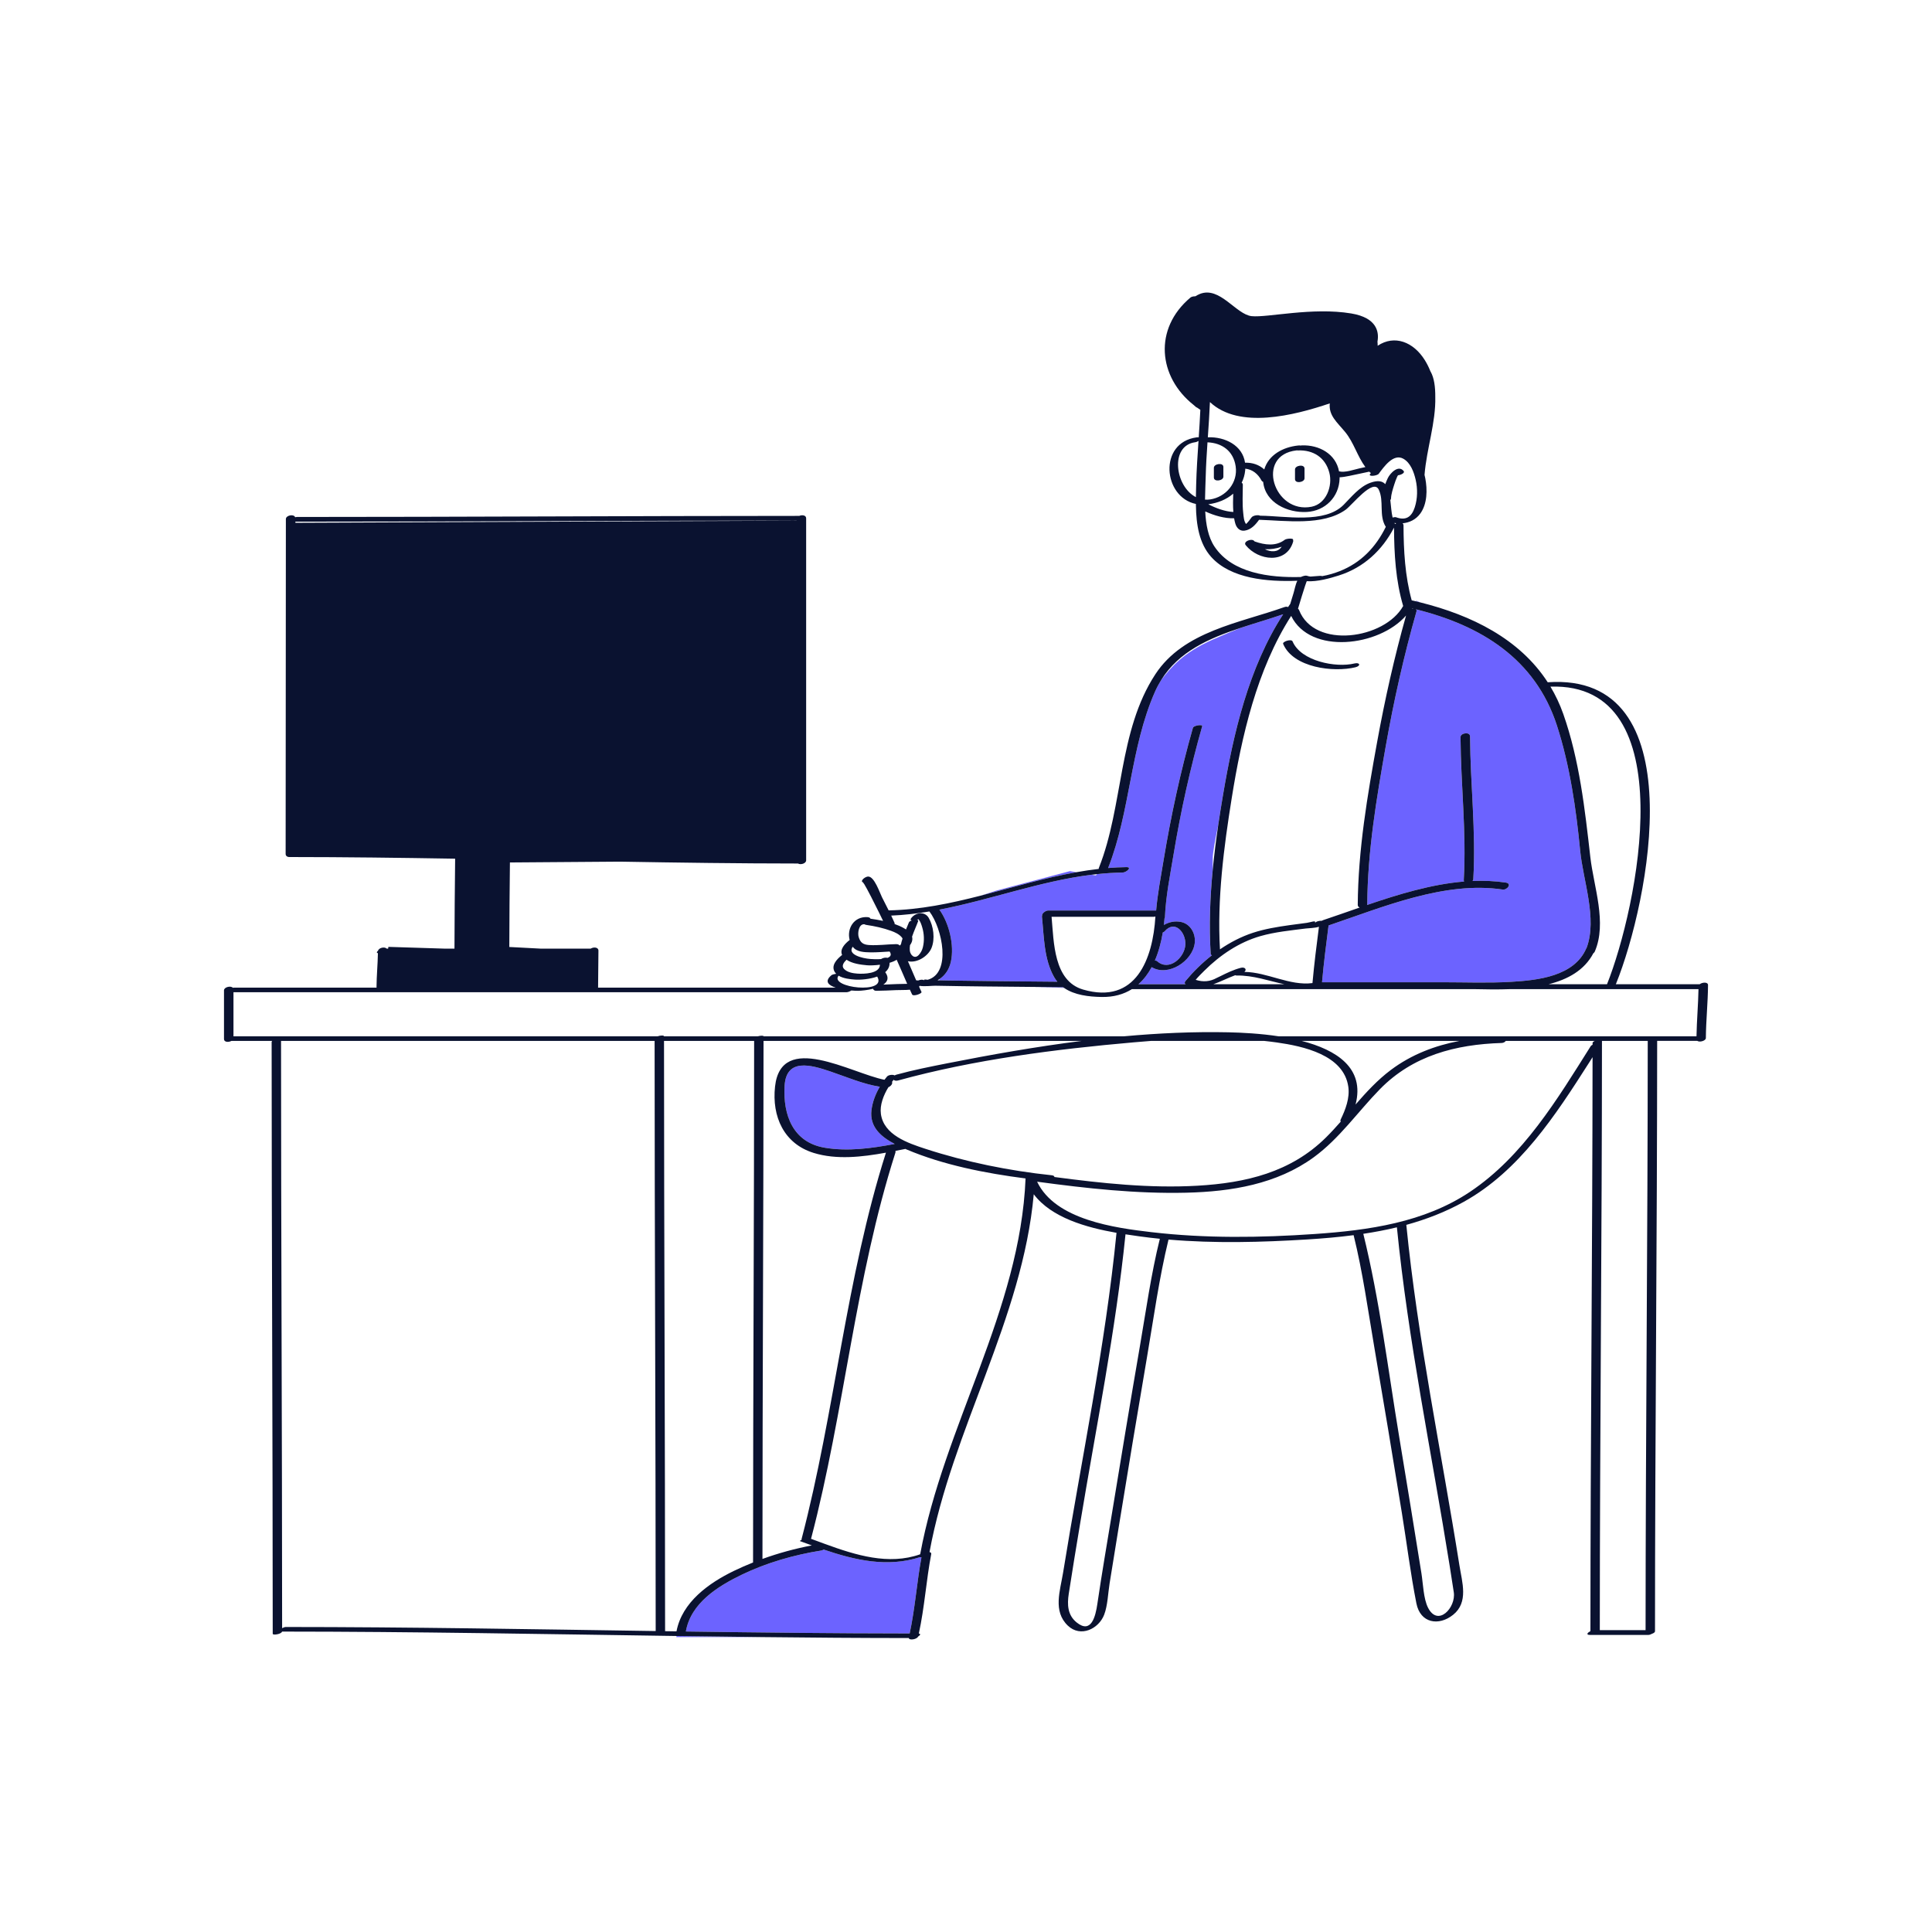 <?xml version="1.0" standalone="no"?>
<svg version="1.1" id="Layer_1" xmlns="http://www.w3.org/2000/svg" xmlns:xlink="http://www.w3.org/1999/xlink" x="0px" y="0px" width="595.279px" height="595.281px" viewBox="0 0 595.279 595.281" enable-background="new 0 0 595.279 595.281" xml:space="preserve">
<path id="color_x5F_2" fill="#6c63ff" d="M208.498,504.081c8.709,0.125,17.418,0.237,26.127,0.335h-26.292
	C208.334,504.416,208.392,504.295,208.498,504.081z M253.774,477.438c-0.215,0.147-0.471,0.259-0.759,0.305
	c-8.365,1.339-16.836,3.754-24.471,7.447c-7.398,3.579-15.701,8.756-17.221,17.497c22.987,0.326,45.974,0.583,68.963,0.605
	c1.659-7.726,2.199-15.685,3.629-23.456c-0.213,0.003-0.38-0.011-0.473-0.041C273.394,483.017,263.47,480.727,253.774,477.438z
	 M254.052,353.62c7.178,1.232,14.504,0.199,21.619-1.15c-4.125-2.146-7.816-5.214-7.152-10.447c0.322-2.538,1.256-4.972,2.564-7.181
	c-5.303-0.851-10.309-3.052-15.377-4.758c-5.803-1.953-13.464-4.179-13.961,4.492C241.231,343.563,244.309,351.948,254.052,353.62z
	 M436.333,185.074l-0.053,0.207c0.449,0.106,0.896,0.218,1.344,0.33C436.802,185.266,436.333,185.074,436.333,185.074z
	 M486.874,262.109c-1.234-12.825-3.178-26.291-7.166-38.583c-6.692-20.624-23.549-30.857-43.471-35.794
	c0.194,0.138,0.291,0.351,0.203,0.657c-3.904,13.745-7.023,27.655-9.506,41.726c-2.824,16.01-5.549,32.141-5.66,48.441
	c0,0.102-0.027,0.196-0.063,0.288c9.729-3.32,19.849-6.404,29.905-7.234c-0.078-0.132-0.118-0.292-0.107-0.487
	c0.857-14.688-0.918-29.316-1-44c-0.007-1.292,2.926-1.741,2.936-0.225c0.082,14.683,1.856,29.312,1,44
	c-0.013,0.208-0.104,0.391-0.238,0.549c3.441-0.146,6.869-0.012,10.268,0.494c1.948,0.291,0.451,2.353-0.994,2.138
	c-17.865-2.661-36.822,5.39-53.629,11.071c-0.752,5.811-1.484,11.63-2.012,17.467c0.012,0.01,0.023,0.021,0.031,0.033
	c12.328,0,24.656,0,36.986,0c7.084,0,14.246,0.288,21.321-0.132c8.214-0.487,19.4-1.708,23.085-10.323
	c0.031-0.072,0.072-0.14,0.121-0.203C492.206,283.026,487.753,271.244,486.874,262.109z M318.897,304.087l8.973,0.305
	c-0.109-0.076-0.225-0.145-0.332-0.225C324.659,304.136,321.778,304.113,318.897,304.087z M373.665,197.074
	c-9.168,4.075-12.887,8.538-15.916,12.5c-0.692,1.117-1.33,2.301-1.895,3.579c-7.638,17.325-7.523,36.746-14.424,54.295
	c1.859-0.15,3.727-0.25,5.605-0.272c1.957-0.024-0.026,1.655-1.121,1.668c-2.661,0.032-5.301,0.21-7.926,0.491l-0.324,0.407
	l-1.323-0.221c-15.871,1.973-31.181,7.738-46.908,10.762c3.06,4.253,4.627,11.024,3.549,15.995c-0.536,2.472-1.796,4.209-3.471,5.36
	c-0.049,0.148-0.097,0.289-0.141,0.417c0.925,0.02,1.851,0.042,2.776,0.059c5.163,0.087,10.327,0.147,15.49,0.204
	c6.048,0.063,12.097,0.107,18.146,0.167c-0.362-0.44-0.705-0.911-1.002-1.438c-3.151-5.548-3.109-12.463-3.752-18.648
	c-0.011-0.093,0.02-0.182,0.068-0.268c-0.195-0.56,0.969-1.592,1.902-1.592c11.072,0,22.146,0,33.219,0
	c0.441-5.153,1.439-10.354,2.275-15.398c2.285-13.783,5.229-27.44,9.053-40.881c0.214-0.751,3.046-1.144,2.861-0.496
	c-3.69,12.978-6.614,26.173-8.82,39.484c-1.055,6.358-2.398,12.918-2.662,19.375c-0.004,0.102-0.049,0.194-0.119,0.281
	c-0.057,0.694-0.125,1.393-0.208,2.093c1.604-0.924,3.468-1.33,5.363-0.907c2.903,0.647,4.491,3.665,4.149,6.492
	c-0.676,5.568-8.183,10.473-13.268,7.415c-1.079,1.997-2.413,3.777-4.043,5.229l0.436,0.035c4.713,0,9.424,0,14.137,0
	c-0.014-0.005-0.026-0.008-0.041-0.014c-0.521-0.208-0.278-0.73-0.032-1.026c2.375-2.851,5.106-5.542,8.11-7.888
	c-0.22-0.078-0.369-0.216-0.383-0.434c-0.546-8.564-0.203-17.315,0.637-26.016c0-1.448,0-2.665,0-3.474
	c0-1.562,0.674-5.295,1.668-10.088c0.461-3.14,0.961-6.257,1.483-9.338c3.228-19.023,7.899-39.273,18.546-55.72
	c-4.267,1.479-8.766,2.766-13.183,4.225C379.454,194.58,376.562,195.788,373.665,197.074z M329.665,268.408l-22.666,6l-4.842,1.556
	c9.813-2.509,19.563-5.459,29.49-7.226L329.665,268.408z M365.229,291.002c0.17-3.659-3.211-7.736-6.418-4.016
	c-0.105,0.123-0.303,0.231-0.541,0.322c-0.498,3.003-1.279,5.966-2.441,8.653c0.279-0.004,0.521,0.046,0.668,0.179
	C360.141,299.433,365.038,295.101,365.229,291.002z"></path>
<path id="color_x5F_1" d="M395.829,166.329c-2.723,2.077-6.158,1.582-9.188,0.521c-0.021-0.007-0.044-0.009-0.065-0.014
	c-0.033-0.04-0.07-0.078-0.103-0.117c-0.782-0.98-3.551,0.135-2.659,1.248c3.854,4.82,12.574,5.932,14.627-1.082
	c0.059-0.199,0.032-0.355-0.043-0.48C398.771,165.748,396.415,165.882,395.829,166.329z M389.706,169.229
	c1.775,0.065,3.537-0.169,5.199-0.776C393.725,170.224,391.627,170.131,389.706,169.229z M374.012,147.132c0-1,0-2,0-3
	c0-1.241,2.931-1.72,2.931-0.245c0,1,0,2,0,3C376.94,148.128,374.012,148.607,374.012,147.132z M399.012,147.632c0-1,0-2,0-3
	c0-1.241,2.931-1.72,2.931-0.245c0,1,0,2,0,3C401.94,148.628,399.012,149.107,399.012,147.632z M523.696,303.26
	c-8.619,0-17.236,0-25.854,0c0.028-0.041,0.058-0.082,0.075-0.126c10.211-25.269,24.395-96.118-21.039-92.917
	c-8.684-13.407-23.503-20.67-39.253-24.607c-0.447-0.112-0.896-0.223-1.345-0.33c-0.438-0.104-0.875-0.205-1.313-0.304
	c-2.063-7.5-2.491-15.327-2.524-23.083c0-0.292-0.115-0.508-0.295-0.66c2.108-0.193,4.092-1.125,5.446-2.97
	c2.207-3.008,2.222-7.401,1.556-10.905c-0.063-0.339-0.145-0.688-0.234-1.039c0-0.006,0.004-0.012,0.005-0.018
	c0.625-7.946,3.519-16.158,3.312-24.019c0.023-3.073-0.352-5.826-1.394-7.702c-0.041-0.073-0.081-0.137-0.122-0.208
	c-0.452-1.154-1.014-2.295-1.714-3.421c-3.479-5.581-9.326-7.903-14.521-4.417c0.006-0.448-0.02-0.87-0.063-1.277
	c0.521-2.809,0.002-7.33-8.081-8.677c-12-2-25.834,1.333-30.667,0.833s-9.833-9.333-16-6.833c-0.45,0.184-0.906,0.425-1.361,0.711
	c-0.57-0.006-1.197,0.122-1.517,0.391c-11.423,9.599-9.952,24.473,1.022,33.128c0.524,0.517,0.881,0.766,1.02,0.769
	c0.33,0.236,0.663,0.469,1.007,0.694h0.001c-0.129,2.826-0.305,5.65-0.492,8.474c-0.168-0.023-0.382-0.024-0.66,0.013
	c-11.834,1.606-10.363,18.427-0.219,20.515c0.002,0.166,0.008,0.332,0.01,0.497c0,0.023,0.002,0.046,0.002,0.069
	c0.107,5.71,0.948,11.588,4.721,15.778c6.023,6.692,17.226,7.678,26.527,7.324c-0.592,1.148-0.854,2.799-1.177,3.82
	c-0.346,1.095-0.673,2.196-1.005,3.296c-0.234,0.326-0.45,0.664-0.68,0.993c-0.27-0.139-0.654-0.167-1.146,0.008
	c-13.804,4.919-31.029,7.409-39.727,20.665c-11.524,17.563-9.814,40.517-17.398,59.641c-0.054,0.135-0.07,0.253-0.072,0.364
	c-2.304,0.26-4.595,0.602-6.875,1.008c-9.93,1.767-19.68,4.716-29.492,7.226c-9.322,2.385-18.705,4.361-28.354,4.533
	c-0.684-1.371-1.387-2.732-2.074-4.094c-0.663-1.314-2.316-6.339-4.219-6.325c-1.224,0.009-3.028,1.877-1.068,1.863
	c-0.804,0.006-0.614-0.26-0.149,0.488c0.311,0.501,0.589,1.021,0.871,1.539c0.83,1.521,1.602,3.074,2.377,4.624
	c0.853,1.705,1.737,3.41,2.547,5.142c-1.305-0.275-2.616-0.483-3.887-0.669c-0.09-0.255-0.362-0.447-0.902-0.483
	c-4.193-0.28-6.429,3.525-5.51,7.041c-1.442,1.111-3.143,2.873-2.319,4.625c-0.058,0.041-0.121,0.074-0.175,0.118
	c-1.513,1.237-3.349,3.18-2.055,5.186c0.114,0.178,0.261,0.33,0.41,0.479c-0.604,0.088-1.253,0.256-1.478,0.446
	c-2.26,1.913-0.911,3.105,1.318,3.825c-24.408,0-48.817,0-73.225,0c0.002-0.025,0.011-0.05,0.011-0.076
	c0.007-3.778,0.102-7.555,0.109-11.333c0.002-1.094-1.544-1.149-2.392-0.607c-5.135,0-10.269,0-15.404,0l-9.693-0.51
	c0.016-0.051,0.028-0.102,0.028-0.155c0.007-8.629,0.101-17.257,0.188-25.886L191,265.487c18.29,0.315,36.58,0.564,54.872,0.576
	c0.81,0.488,2.515-0.005,2.515-0.981c0-35.125,0-70.25,0-105.375c0-0.983-1.249-1.126-2.117-0.753
	c-51.624,0.007-103.246,0.329-154.87,0.333c-0.132,0-0.288,0.03-0.453,0.077c-0.424-1.072-2.865-0.596-2.865,0.573
	c-0.001,34.396-0.072,68.792-0.073,103.188c0,0.397,0.208,0.655,0.509,0.8c0.077,0.062,0.214,0.105,0.42,0.126
	c0.083,0.009,0.174,0.015,0.282,0.015c0.017,0,0.034,0,0.051,0c16.989,0.009,33.977,0.228,50.963,0.51
	c-0.091,9.237-0.197,18.474-0.205,27.712c-1.029,0-2.059,0-3.089,0l-17.27-0.54l-0.085,0.54c-0.145,0-0.288,0-0.432,0
	c-0.647-0.667-2.446-0.276-2.672,0.651c-0.404,0.313-0.561,0.64-0.044,0.751c-0.06,3.482-0.401,6.951-0.428,10.435
	c0,0.065,0.012,0.122,0.021,0.181c-14.653,0-29.307,0-43.96,0c-0.097,0-0.21,0.019-0.329,0.046
	c-0.648-0.723-2.727-0.207-2.727,0.793c0,5-0.001,10-0.001,15c0,1.006,1.447,1.047,2.304,0.57c4.183,0,8.365,0,12.547,0
	c-0.104,0.106-0.171,0.224-0.171,0.35c0.003,60.777,0.331,121.556,0.334,182.334c0,0.508,2.675,0.124,2.877-0.682
	c40.534,0.013,81.063,0.782,121.593,1.363c8.709,0.125,17.418,0.237,26.127,0.335c15.13,0.17,30.26,0.284,45.39,0.295
	c0.116,0.809,2.532,0.397,2.875-0.469c0.591-0.36,0.937-0.81,0.209-0.915c1.774-8.063,2.277-16.392,3.825-24.5
	c0.065-0.343-0.168-0.532-0.527-0.603c6.913-37.693,28.665-71.847,32.118-110.254c5.459,7.242,16.196,10.245,25.498,11.886
	c-3.467,35.085-10.848,69.931-16.463,104.717c-0.902,5.587-3.193,11.854,1.463,16.31c3.916,3.745,9.521,1.019,11.201-3.37
	c1.073-2.801,1.186-6.607,1.661-9.581c0.927-5.785,1.866-11.568,2.81-17.352c2.844-17.456,5.73-34.905,8.709-52.339
	c2.062-12.075,3.736-24.39,6.641-36.307c14.232,1.223,28.654,0.837,42.863-0.043c4.736-0.293,9.475-0.701,14.172-1.313
	c2.82,11.376,4.422,23.143,6.399,34.681c2.903,16.95,5.701,33.917,8.466,50.891c1.51,9.268,2.656,18.673,4.479,27.885
	c1.209,6.116,6.895,7.054,11.313,3.515c4.82-3.86,2.769-10.036,1.951-15.179c-5.542-34.884-12.875-69.797-16.371-104.965
	c6.1-1.677,12.03-3.953,17.686-7.091c17.162-9.526,28.313-26.722,38.594-42.832c0.371-0.581,0.734-1.164,1.104-1.746
	c-0.035,58.95-0.646,117.896-0.658,176.847c-0.852,0.434-1.514,1.165-0.139,1.165c6,0,12,0,18,0c0.317,0,0.758-0.158,1.144-0.369
	c0.497-0.176,0.892-0.437,0.892-0.757c0.008-60.636,0.653-121.271,0.665-181.907c4.097,0,8.194,0,12.292,0
	c0.021,0,0.045-0.004,0.067-0.006c0.711,0.527,2.641-0.017,2.647-0.862c0.041-5.45,0.625-10.884,0.666-16.333
	C526.271,302.49,524.462,302.641,523.696,303.26z M495.147,303.26c-6.005,0-12.01,0-18.015,0c5.933-1.481,11.039-4.294,13.806-9.547
	c0.188-0.133,0.344-0.299,0.432-0.503c3.854-8.895-0.328-20.006-1.362-29.113c-1.679-14.771-3.36-29.973-8.327-44.085
	c-1.074-3.051-2.411-5.856-3.963-8.449C519.146,210.153,504.454,279.959,495.147,303.26z M379.513,245.913
	c3.063-19.109,7.73-39.577,18.316-56.143c5.886,12.042,27.109,9.45,35.4-0.119c-3.604,12.823-6.512,25.78-8.898,38.886
	c-3.021,16.581-5.871,33.366-5.987,50.261c-0.003,0.434,0.25,0.695,0.604,0.823c-3.824,1.323-7.582,2.657-11.244,3.878
	c-0.164,0.055-0.329,0.131-0.488,0.219c-0.736-0.07-1.805,0.22-2.1,0.724c0.635-1.084-1.278-0.25-2.426-0.101
	c-1.771,0.229-3.543,0.459-5.313,0.708c-3.809,0.535-7.659,1.158-11.32,2.358c-3.582,1.174-6.998,2.941-10.166,5.107
	C374.991,277.078,377.079,261.099,379.513,245.913z M382.263,298.212c-2.195,0.579-4.175,1.532-6.203,2.543
	c-0.398,0.19-0.798,0.38-1.195,0.571c-2.004,1.123-4.157,1.313-6.461,0.571c0.846-1.016,1.797-1.94,2.734-2.869
	c4.82-4.776,10.637-8.712,17.189-10.591c4.533-1.299,9.342-1.753,14.006-2.352c0.912-0.117,2.717-0.106,4.053-0.533
	c-0.746,5.772-1.471,11.555-1.994,17.352c-7.039,0.908-13.912-3.374-20.984-3.446C384.225,298.83,383.7,297.834,382.263,298.212z
	 M435.075,187.581c0.041-0.034,0.082-0.066,0.117-0.104c0.096,0.023,0.192,0.043,0.287,0.067
	C435.35,187.545,435.214,187.559,435.075,187.581z M380.646,300.46c-0.006,0.072,0.102,0.117,0.383,0.112
	c5.137-0.091,9.873,1.667,14.707,2.688c-7.295,0-14.592,0-21.887,0C376.071,302.492,378.245,301.339,380.646,300.46z
	 M479.709,223.525c3.987,12.293,5.932,25.758,7.166,38.583c0.879,9.135,5.331,20.917,2.009,29.882
	c-0.049,0.063-0.09,0.131-0.121,0.203c-3.686,8.615-14.871,9.835-23.085,10.323c-7.077,0.42-14.237,0.132-21.321,0.132
	c-12.33,0-24.658,0-36.986,0c-0.008-0.013-0.02-0.022-0.031-0.033c0.527-5.836,1.26-11.656,2.011-17.467
	c16.808-5.681,35.765-13.731,53.63-11.071c1.445,0.215,2.942-1.847,0.994-2.138c-3.398-0.506-6.826-0.641-10.268-0.494
	c0.135-0.159,0.226-0.341,0.238-0.549c0.856-14.688-0.918-29.317-1-44c-0.009-1.517-2.943-1.068-2.936,0.225
	c0.082,14.683,1.857,29.313,1,44c-0.012,0.194,0.029,0.354,0.107,0.487c-10.057,0.831-20.176,3.915-29.906,7.234
	c0.037-0.091,0.064-0.186,0.064-0.288c0.111-16.3,2.836-32.431,5.66-48.441c2.482-14.071,5.602-27.981,9.506-41.726
	c0.088-0.306-0.008-0.52-0.203-0.657C456.161,192.669,473.017,202.902,479.709,223.525z M432.339,186.718
	c-5.652,10.192-27.336,13.443-32.081,1.237c-0.065-0.171-0.183-0.299-0.327-0.395c0.001-0.006,0.006-0.011,0.008-0.017
	c0.396-1.335,0.801-2.668,1.211-3.998c0.313-1.011,0.631-2.021,0.963-3.025c0.137-0.419,0.281-0.835,0.436-1.248
	c0.02-0.049,0.059-0.123,0.1-0.197c3.27,0.218,7.148-0.905,9.854-1.758c7.625-2.405,13.396-7.752,17.014-14.757
	C429.563,170.678,430.024,178.899,432.339,186.718z M429.831,161.459c-0.063-0.106-0.125-0.213-0.18-0.327
	c0.178,0.03,0.355,0.054,0.535,0.075C430.051,161.277,429.933,161.363,429.831,161.459z M435.909,156.316
	c-0.971,3.004-2.764,4.157-5.762,3.06c-0.232-0.085-0.642-0.034-1.066,0.087c-0.381-1.621-0.491-3.574-0.701-5.396
	c0.124-0.134,0.206-0.281,0.211-0.445c0.046-1.438,0.583-2.966,1-4.326c0.249-0.812,0.544-1.609,0.889-2.385
	c0.074-0.166,0.174-0.315,0.26-0.473c0.972-0.101,2.203-0.752,1.754-1.305c-1.652-2.035-4.196,0.708-4.897,2.19
	c-0.274,0.58-0.534,1.205-0.772,1.851c-0.896-0.969-2.317-1.27-4.655-0.41c-3.315,1.219-5.784,4.364-8.187,6.788
	c-5.828,5.876-18.037,3.416-25.572,3.346c-0.035,0-0.08,0.004-0.127,0.011c-0.574-0.355-2.23-0.108-2.67,0.519
	c-0.508,0.727-1.041,1.415-1.679,2.031c-0.688-0.841-0.76-2.356-0.875-3.374c-0.327-2.895-0.135-5.823-0.126-8.729
	c0.001-0.292-0.143-0.489-0.357-0.615c0.564-1.145,0.951-2.421,1.088-3.84c0.018-0.17,0.011-0.329,0.02-0.496
	c2.192,0.219,3.926,1.597,5.012,3.659c0.104,0.198,0.285,0.328,0.506,0.404c0.631,6.479,7.588,9.609,13.445,9.273
	c5.682-0.326,9.942-4.626,10.104-10.304c0.005-0.128-0.008-0.248-0.01-0.374c0.998-0.044,2.008-0.243,2.94-0.422
	c2.08-0.399,4.14-0.912,6.218-1.318c0.077,0.079,0.149,0.162,0.229,0.239c0.072,0.068,0.168,0.114,0.275,0.148
	c-0.084,0.112-0.174,0.225-0.256,0.335c-0.689,0.924,2.18,0.575,2.662-0.072c1.557-2.083,4.508-6.363,7.578-4.632
	c2.234,1.26,3.246,4.097,3.792,6.444C436.825,150.572,436.792,153.588,435.909,156.316z M401.053,137.236
	c-0.091,0.004-0.194,0.024-0.3,0.051c-0.176-0.044-0.41-0.06-0.73-0.026c-4.832,0.497-9.179,2.969-10.484,7.378
	c-1.59-1.429-3.604-2.139-5.922-2.073c-0.764-5.32-6.125-8.026-11.465-7.831c0.25-3.615,0.5-7.231,0.646-10.852
	c8.945,8.422,25.9,4.145,36.927,0.406c-0.376,3.759,2.228,5.767,4.74,8.821c2.662,3.237,3.756,7.484,6.229,10.805
	c-0.621,0.132-1.24,0.267-1.857,0.405c-1.826,0.407-4.352,1.366-6.26,0.907C411.6,139.918,406.509,137.008,401.053,137.236z
	 M399.521,138.771c0.105,0.013,0.225,0.02,0.379,0.013c4.75-0.199,8.463,2.176,9.684,6.835c1.078,4.113-0.91,9.593-5.439,10.508
	C392.487,158.483,386.655,140.172,399.521,138.771z M371.497,146.861c0.09-3.53,0.309-7.052,0.548-10.574
	c4.476,0.184,7.979,2.644,8.683,7.385c0.75,5.072-3,9.49-7.88,10.213c-0.539,0.08-1.058,0.092-1.562,0.062
	C371.312,151.428,371.444,148.988,371.497,146.861z M379.971,152.107c-0.056,1.873-0.106,3.777,0.042,5.644
	c-2.598-0.136-5.411-1.189-7.719-2.379C375.202,155.005,377.915,153.902,379.971,152.107z M368.264,136.259
	c0.38-0.052,0.737-0.216,1.013-0.417c-0.303,4.513-0.606,9.026-0.721,13.549c-0.031,1.221-0.066,2.491-0.082,3.784
	C362.028,149.879,360.37,137.33,368.264,136.259z M374.216,168.427c-1.965-2.941-2.666-6.859-2.865-10.852
	c2.782,1.277,5.943,2.201,8.898,2.115c0.093,0.53,0.205,1.055,0.352,1.571c0.381,1.338,1.338,2.446,2.852,2.242
	c2.016-0.272,3.352-1.783,4.488-3.349c8.316,0.261,19.598,1.922,26.651-3.081c2.004-1.421,8.474-9.782,10.212-6.228
	c1.736,3.552-0.042,7.997,2.186,11.484c-3.072,6.283-7.692,11.106-14.271,13.68c-1.411,0.552-3.415,1.193-5.406,1.518
	c-0.039-0.088-0.244-0.131-0.705-0.09c-0.918,0.082-1.875,0.155-2.857,0.215c-0.387-0.057-0.756-0.14-1.098-0.26
	c-0.367-0.13-1.211,0.092-1.834,0.39C391.079,178.049,379.663,176.579,374.216,168.427z M336.343,269.521
	c0.548-0.068,1.098-0.127,1.648-0.186c2.625-0.281,5.264-0.458,7.924-0.491c1.096-0.013,3.08-1.692,1.121-1.668
	c-1.879,0.022-3.746,0.122-5.604,0.272c6.899-17.549,6.787-36.97,14.425-54.295c0.563-1.278,1.201-2.462,1.893-3.579
	c5.472-8.831,14.744-12.887,24.433-16.088c4.417-1.459,8.916-2.745,13.183-4.225c-10.646,16.447-15.318,36.697-18.545,55.72
	c-0.522,3.081-1.022,6.198-1.483,9.338c-0.658,4.484-1.229,9.017-1.668,13.563c-0.841,8.701-1.183,17.452-0.638,26.016
	c0.014,0.218,0.164,0.356,0.383,0.434c-3.002,2.347-5.735,5.039-8.11,7.888c-0.246,0.296-0.487,0.818,0.033,1.026
	c0.014,0.005,0.026,0.008,0.04,0.014c-4.713,0-9.424,0-14.137,0c-0.158,0-0.317,0-0.478,0c0.015-0.012,0.028-0.023,0.042-0.035
	c1.63-1.453,2.964-3.233,4.043-5.229c5.084,3.058,12.592-1.847,13.268-7.415c0.343-2.827-1.246-5.844-4.149-6.492
	c-1.896-0.422-3.759-0.017-5.362,0.907c0.082-0.701,0.151-1.398,0.207-2.093c0.07-0.087,0.115-0.18,0.119-0.281
	c0.262-6.458,1.607-13.017,2.662-19.375c2.206-13.311,5.129-26.506,8.82-39.484c0.185-0.648-2.647-0.255-2.861,0.496
	c-3.822,13.441-6.768,27.098-9.052,40.881c-0.837,5.045-1.834,10.246-2.276,15.398c-11.072,0-22.146,0-33.218,0
	c-0.935,0-2.099,1.033-1.903,1.592c-0.049,0.086-0.078,0.175-0.068,0.268c0.643,6.185,0.602,13.1,3.752,18.648
	c0.299,0.526,0.64,0.996,1.002,1.438c-6.047-0.06-12.096-0.104-18.145-0.167c-5.164-0.057-10.328-0.117-15.491-0.204
	c-0.925-0.016-1.851-0.039-2.776-0.059c-0.169-0.003-0.338-0.007-0.508-0.011c0.223-0.125,0.439-0.261,0.649-0.406
	c1.675-1.15,2.935-2.889,3.471-5.36c1.078-4.97-0.489-11.741-3.549-15.995C305.161,277.259,320.473,271.493,336.343,269.521z
	 M358.271,287.307c0.238-0.09,0.436-0.199,0.541-0.322c3.207-3.72,6.588,0.357,6.418,4.016c-0.191,4.1-5.089,8.431-8.732,5.137
	c-0.146-0.132-0.389-0.183-0.668-0.179C356.991,293.274,357.772,290.31,358.271,287.307z M324.008,282.482
	c10.481,0,20.964,0,31.444,0c0.178,0,0.363-0.04,0.545-0.104c-0.764,13.046-6,27.253-22.272,22.521
	C324.62,302.25,324.714,290.304,324.008,282.482z M267.14,297.415c0.84,0.077,2.363,0.042,3.99-0.167
	c-0.062,2.769-4.917,2.878-6.97,2.736c-1.387-0.098-3.122-0.393-4.116-1.458c-0.862-0.924-0.049-2.021,0.786-2.819
	C262.592,296.915,265.188,297.235,267.14,297.415z M272.752,299.536c0.856-0.737,1.381-1.684,1.336-2.885
	c0.835-0.244,1.596-0.552,2.193-0.935c1.12,2.455,2.149,4.95,3.238,7.418c-1.062,0.042-2.194,0.026-3.047,0.065
	c-1.216,0.056-2.998,0.133-4.301,0.174C273.474,302.494,274.007,301.251,272.752,299.536z M282.914,283.785
	c0.075-0.205-0.099-0.322-0.388-0.37c0.171-0.057,0.327-0.122,0.457-0.194c0.013,0.014,0.027,0.03,0.039,0.044
	c0.582,0.656,0.872,1.611,1.122,2.431c0.601,1.969,0.695,4.149,0.215,6.148c-0.216,0.898-0.64,1.703-1.261,2.382
	c-1.279,1.398-2.624,0.052-2.769-1.329c-0.057-0.539-0.019-1.101,0.055-1.671c0.478-0.644,0.794-1.371,0.719-2.188
	c-0.014-0.146-0.047-0.287-0.083-0.424C281.595,286.908,282.387,285.225,282.914,283.785z M286.365,280.838
	c3.984,5.23,6.848,18.966-0.514,21.043c-0.712-0.091-1.36-0.145-1.046,0.205c-0.003,0-0.006,0.001-0.01,0.001
	c-0.371-0.343-1.215-0.257-1.882,0.017c-0.168-0.016-0.329-0.021-0.503-0.043c-0.035-0.004-0.078-0.004-0.123-0.002
	c-0.858-1.96-1.679-3.938-2.543-5.895c2.842,0.663,6.232-1.572,7.256-4.044c1.157-2.796,0.651-6.769-0.862-9.333
	c-1.26-2.134-4.226-1.653-5.488,0.272c-0.206,0.313-0.035,0.479,0.298,0.539c-0.441,0.146-0.81,0.365-0.909,0.635
	c-0.194,0.529-0.524,1.282-0.886,2.146c-0.222-0.146-0.446-0.285-0.667-0.41c-0.897-0.507-1.859-0.916-2.852-1.263
	c0.036-0.125,0.03-0.259-0.03-0.396c-0.322-0.738-0.663-1.469-1.011-2.198C278.556,281.946,282.475,281.488,286.365,280.838z
	 M266.319,284.772c0.004,0,0.008,0,0.011,0c0.143,0.096,0.341,0.172,0.624,0.213c2.591,0.376,5.17,0.938,7.634,1.834
	c1.168,0.425,2.42,0.992,3.237,1.96c0.118,0.14,0.197,0.281,0.255,0.421c-0.195,0.591-0.363,1.185-0.492,1.77
	c-0.116,0.135-0.242,0.263-0.372,0.385c-0.182-0.27-0.542-0.46-1.124-0.452c-2.783,0.042-5.548,0.459-8.335,0.274
	c-1.77-0.118-2.67-0.715-3.195-2.484C264.207,287.496,264.572,284.655,266.319,284.772z M262.757,291.717
	c1.152,1.629,3.674,1.689,5.461,1.717c1.97,0.031,3.928-0.15,5.89-0.252c0.711,1.028,0.248,1.623-0.688,1.961
	c-0.555-0.188-1.413-0.013-1.944,0.358c-1.271,0.098-2.613,0.031-3.288-0.021c-2.545-0.196-7.214-1.364-5.444-3.785
	C262.749,291.703,262.752,291.71,262.757,291.717z M263.419,301.826c1.67,0.116,4.52-0.089,6.856-0.93
	c3.333,5.557-14.88,3.469-11.896-0.28C259.836,301.504,261.971,301.726,263.419,301.826z M245.452,160.399c0,0.008,0,0.017,0,0.025
	c-18.021,0.077-140.166,0.598-154.438,0.652c0-0.115,0-0.23,0-0.345C142.494,160.724,193.973,160.405,245.452,160.399z
	 M72.071,319.304c-0.042,0-0.088,0.007-0.134,0.012c0-4.534,0.001-9.067,0.001-13.602c62.98,0,125.962,0,188.944,0
	c0.387,0,0.993-0.245,1.43-0.529c0.902,0.081,1.65,0.108,2.052,0.101c1.107-0.022,2.931-0.206,4.657-0.638
	c0.055,0.379,0.506,0.639,0.923,0.635c2.068-0.021,4.137-0.122,6.203-0.214c1.289-0.059,2.794,0.012,4.207-0.125
	c0.225,0.484,0.438,0.975,0.674,1.455c0.36,0.734,3.143-0.276,2.897-0.776c-0.261-0.531-0.499-1.073-0.747-1.611
	c0.075-0.086,0.127-0.172,0.169-0.262c1.555,0.261,3.925-0.051,4.82-0.032c5.14,0.11,10.282,0.166,15.422,0.226
	c5.103,0.059,10.205,0.102,15.307,0.146c2.881,0.025,5.762,0.049,8.643,0.081c0.107,0.08,0.222,0.148,0.332,0.225
	c3.229,2.228,7.602,2.709,11.5,2.786c3.785,0.075,6.875-0.833,9.394-2.42c35.083,0,70.167,0,105.25,0
	c3.502,0.067,7.412,0.156,11.374,0c19.314,0,38.627,0,57.941,0c-0.088,4.854-0.53,9.693-0.615,14.546c-42.901,0-85.803,0-128.705,0
	c-5.643-0.858-11.246-1.149-15.523-1.24c-10.723-0.229-21.494,0.258-32.248,1.24c-36.994,0-73.987,0-110.979,0
	c0-0.006,0-0.011,0-0.017c0-0.245-0.979-0.21-1.799,0.017c-9.623,0-19.246,0-28.868,0c0-0.006,0-0.011,0-0.017
	c0-0.333-1.15-0.283-2,0.017c-25.586,0-51.172,0-76.757,0C107.913,319.304,89.992,319.304,72.071,319.304z M324.021,362.114
	c-13.041-1.373-26.345-4.063-38.814-8.123c-5.479-1.785-12.925-4.294-13.793-10.796c-0.36-2.696,0.782-5.704,2.323-8.218
	c0.789-0.308,1.379-1.121,1.1-1.632c0.167-0.225,0.334-0.44,0.503-0.65c0.254,0.261,0.727,0.394,1.378,0.215
	c23.479-6.456,48.471-9.637,72.661-11.755c1.782-0.156,3.571-0.304,5.362-0.44c11.574,0,23.146,0,34.721,0
	c1.305,0.142,2.609,0.295,3.908,0.479c8.115,1.146,20.674,3.823,22.065,13.664c0.487,3.443-0.854,7.002-2.332,10.034
	c-0.147,0.303-0.122,0.53,0.001,0.698c-1.463,1.66-2.951,3.291-4.514,4.843c-10.867,10.786-24.766,14.054-39.678,14.906
	c-14.687,0.839-29.461-0.757-44.034-2.684C324.877,362.395,324.638,362.178,324.021,362.114z M247.004,474.102
	c-0.034,0.131-0.034,0.241-0.02,0.345c-0.356,0.188-0.596,0.353-0.545,0.371c1.23,0.45,2.464,0.901,3.702,1.347
	c-5.167,0.987-10.265,2.375-15.215,4.165c0.009-53.206,0.321-106.41,0.33-159.615c32.697,0,65.394,0,98.091,0
	c-13.958,1.755-27.84,4.208-41.492,6.906c-5.226,1.033-10.481,2.075-15.62,3.488c-0.228,0.063-0.415,0.147-0.57,0.246
	c-0.564-0.334-1.914-0.184-2.367,0.355c-0.27,0.32-0.528,0.652-0.782,0.987c-10.307-2.034-31.827-14.998-33.712,2.078
	c-1.023,9.266,2.757,17.646,11.916,20.461c7.033,2.162,14.888,1.259,22.255-0.081C260.645,393.912,257.289,434.838,247.004,474.102z
	 M254.052,353.62c-9.744-1.672-12.821-10.058-12.307-19.044c0.497-8.671,8.158-6.445,13.961-4.492
	c5.068,1.706,10.074,3.908,15.377,4.758c-1.309,2.209-2.242,4.644-2.564,7.181c-0.665,5.233,3.027,8.301,7.152,10.447
	C268.557,353.819,261.23,354.852,254.052,353.62z M401.044,320.714c16.222,0,32.443,0,48.665,0
	c-7.577,1.452-14.792,4.178-21.173,8.959c-4.084,3.063-7.526,6.807-10.869,10.651C420.606,329.071,411.795,323.481,401.044,320.714z
	 M88.071,501.301c-0.309,0-0.756,0.156-1.146,0.364c-0.007-60.316-0.328-120.634-0.333-180.951c38.368,0,76.735,0,115.103,0
	c0.006,60.612,0.326,121.225,0.333,181.836C164.042,501.987,126.059,501.313,88.071,501.301z M204.593,320.714
	c9.256,0,18.512,0,27.767,0c-0.006,53.571-0.324,107.143-0.331,160.712c-1.985,0.792-3.945,1.644-5.868,2.573
	c-7.771,3.759-16.032,9.661-17.721,18.646c-1.172-0.018-2.344-0.036-3.515-0.054C204.922,441.966,204.602,381.34,204.593,320.714z
	 M211.323,502.687c1.52-8.741,9.823-13.918,17.221-17.497c7.635-3.693,16.106-6.108,24.471-7.447
	c0.288-0.046,0.543-0.157,0.759-0.305c9.696,3.289,19.62,5.579,29.668,2.357c0.092,0.03,0.26,0.043,0.473,0.041
	c-1.43,7.771-1.97,15.73-3.629,23.456C257.297,503.27,234.31,503.013,211.323,502.687z M283.52,478.901
	c-9.726,3.438-19.901,0.264-29.342-3.19c-0.101-0.037-0.202-0.073-0.302-0.109c-1.353-0.497-2.689-0.994-4.007-1.479
	c0.033-0.064,0.063-0.132,0.081-0.204c10.264-39.182,13.563-80.046,25.922-118.707c0.076-0.235,0.075-0.436,0.027-0.607
	c0.963-0.188,1.917-0.378,2.854-0.563c0.064-0.013,0.118-0.032,0.177-0.048c0.146,0.062,0.293,0.126,0.437,0.188
	c11.272,4.769,24.22,7.321,36.625,8.916C314.329,403.782,290.79,439.413,283.52,478.901z M351.176,415.05
	c-2.92,16.962-5.729,33.943-8.511,50.93c-1.54,9.403-3.176,18.803-4.557,28.232c-0.554,3.777-1.852,9.313-6.357,5.703
	c-2.852-2.284-2.951-5.562-2.454-8.824c1.103-7.238,2.315-14.462,3.511-21.687c4.895-29.567,10.939-59.253,13.975-89.092
	c1.44,0.225,2.83,0.423,4.133,0.604c2.145,0.298,4.295,0.554,6.449,0.771C354.646,392.631,353.087,403.95,351.176,415.05z
	 M446.649,482.338c0.441,2.756,0.875,5.515,1.287,8.275c0.703,4.71-4.875,10.752-7.931,4.759c-1.425-2.796-1.528-7.41-2.032-10.562
	c-2.247-14.065-4.548-28.122-6.875-42.176c-3.436-20.743-6.001-42.037-11.044-62.478c3.483-0.525,6.94-1.175,10.351-2.003
	C433.872,413.059,441.114,447.725,446.649,482.338z M490.13,322.324c-10.286,16.346-20.82,33.936-37.203,44.897
	c-14.152,9.471-31.281,11.854-47.895,12.998c-16.659,1.148-33.561,1.375-50.168-0.563c-11.287-1.318-29.711-3.767-35.314-15.557
	c15.251,2.063,30.57,3.758,45.986,3.39c13.826-0.33,27.867-2.616,39.25-10.916c7.957-5.803,13.564-14.01,20.385-20.98
	c10.135-10.358,23.328-13.795,37.498-14.235c0.583-0.019,1.036-0.297,1.289-0.643c1.721,0,3.441,0,5.163,0c7.425,0,14.85,0,22.274,0
	c-0.402,0.172-0.701,0.405-0.701,0.684c0,0.171,0,0.343,0,0.514C490.438,322.024,490.231,322.164,490.13,322.324z M507.694,320.731
	c-0.008,60.514-0.65,121.025-0.666,181.541c-4.701,0-9.401,0-14.104,0c0.01-60.521,0.658-121.037,0.666-181.558
	c4.702,0,9.404,0,14.105,0C507.696,320.719,507.694,320.726,507.694,320.731z M395.36,198.398c-0.303-0.718,2.535-1.636,2.897-0.776
	c2.579,6.118,13.392,8.185,19.062,6.803c1.715-0.417,2.043,0.749,0.313,1.17C410.903,207.233,398.463,205.759,395.36,198.398z" fill="#0a1230"></path>
</svg>